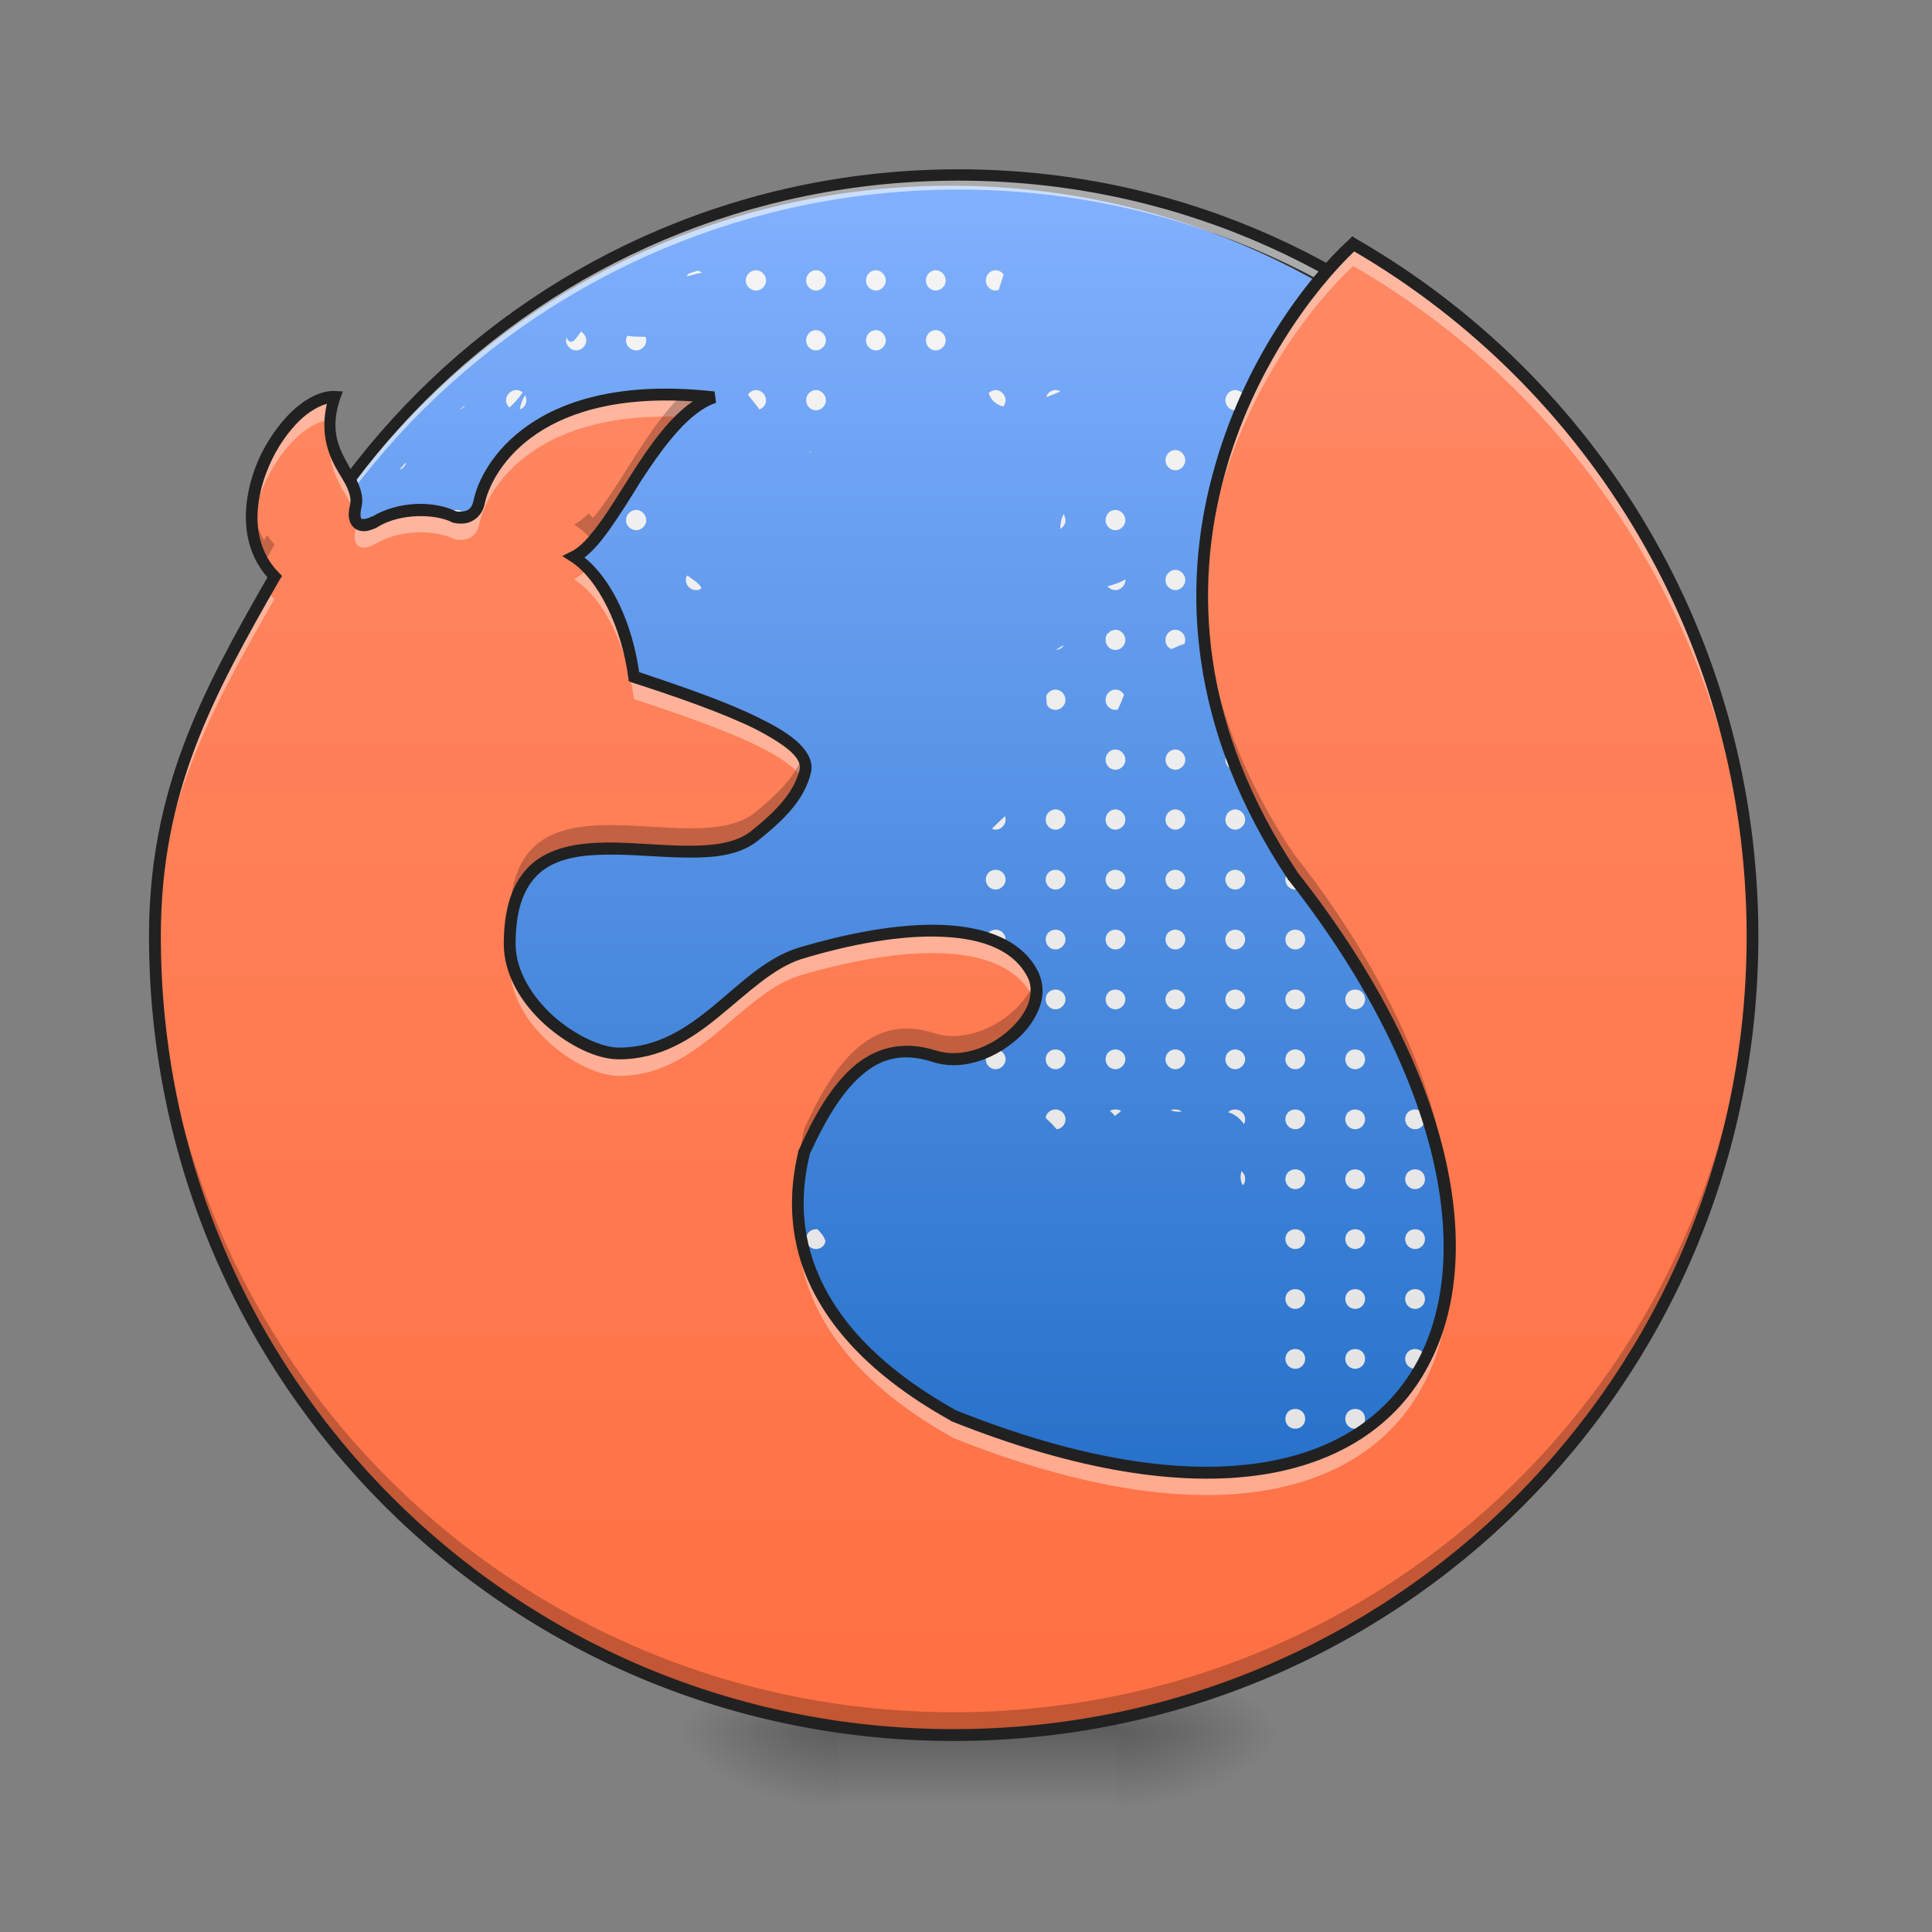 <?xml version="1.0" encoding="UTF-8"?>
<svg xmlns="http://www.w3.org/2000/svg" xmlns:xlink="http://www.w3.org/1999/xlink" width="16pt" height="16pt" viewBox="0 0 16 16" version="1.1">
<rect x="0" y="0" width="16" height="16" fill="#808080" stroke="none"/>
<defs>
<radialGradient id="radial0" gradientUnits="userSpaceOnUse" cx="450.909" cy="189.579" fx="450.909" fy="189.579" r="21.167" gradientTransform="matrix(0,-0.039,-0.07,-0,22.427,32.128)">
<stop offset="0" style="stop-color:rgb(0%,0%,0%);stop-opacity:0.314;"/>
<stop offset="0.222" style="stop-color:rgb(0%,0%,0%);stop-opacity:0.275;"/>
<stop offset="1" style="stop-color:rgb(0%,0%,0%);stop-opacity:0;"/>
</radialGradient>
<radialGradient id="radial1" gradientUnits="userSpaceOnUse" cx="450.909" cy="189.579" fx="450.909" fy="189.579" r="21.167" gradientTransform="matrix(-0,0.039,0.07,0,-6.22,-3.433)">
<stop offset="0" style="stop-color:rgb(0%,0%,0%);stop-opacity:0.314;"/>
<stop offset="0.222" style="stop-color:rgb(0%,0%,0%);stop-opacity:0.275;"/>
<stop offset="1" style="stop-color:rgb(0%,0%,0%);stop-opacity:0;"/>
</radialGradient>
<radialGradient id="radial2" gradientUnits="userSpaceOnUse" cx="450.909" cy="189.579" fx="450.909" fy="189.579" r="21.167" gradientTransform="matrix(-0,-0.039,0.07,-0,-6.22,32.128)">
<stop offset="0" style="stop-color:rgb(0%,0%,0%);stop-opacity:0.314;"/>
<stop offset="0.222" style="stop-color:rgb(0%,0%,0%);stop-opacity:0.275;"/>
<stop offset="1" style="stop-color:rgb(0%,0%,0%);stop-opacity:0;"/>
</radialGradient>
<radialGradient id="radial3" gradientUnits="userSpaceOnUse" cx="450.909" cy="189.579" fx="450.909" fy="189.579" r="21.167" gradientTransform="matrix(0,0.039,-0.07,0,22.427,-3.433)">
<stop offset="0" style="stop-color:rgb(0%,0%,0%);stop-opacity:0.314;"/>
<stop offset="0.222" style="stop-color:rgb(0%,0%,0%);stop-opacity:0.275;"/>
<stop offset="1" style="stop-color:rgb(0%,0%,0%);stop-opacity:0;"/>
</radialGradient>
<linearGradient id="linear0" gradientUnits="userSpaceOnUse" x1="255.323" y1="233.5" x2="255.323" y2="254.667" gradientTransform="matrix(0.007,0,0,0.031,6.398,7.05)">
<stop offset="0" style="stop-color:rgb(0%,0%,0%);stop-opacity:0.275;"/>
<stop offset="1" style="stop-color:rgb(0%,0%,0%);stop-opacity:0;"/>
</linearGradient>
<linearGradient id="linear1" gradientUnits="userSpaceOnUse" x1="254" y1="-168.667" x2="254" y2="244.083" >
<stop offset="0" style="stop-color:rgb(50.98%,69.412%,100%);stop-opacity:1;"/>
<stop offset="1" style="stop-color:rgb(8.235%,39.608%,75.294%);stop-opacity:1;"/>
</linearGradient>
<linearGradient id="linear2" gradientUnits="userSpaceOnUse" x1="982.906" y1="1719.373" x2="982.906" y2="159.373" gradientTransform="matrix(0.008,0,0,0.008,-0.189,0.13)">
<stop offset="0" style="stop-color:rgb(87.843%,87.843%,87.843%);stop-opacity:1;"/>
<stop offset="1" style="stop-color:rgb(96.078%,96.078%,96.078%);stop-opacity:1;"/>
</linearGradient>
<linearGradient id="linear3" gradientUnits="userSpaceOnUse" x1="254" y1="244.083" x2="254" y2="-168.667" gradientTransform="matrix(0.031,0,0,0.031,0,6.719)">
<stop offset="0" style="stop-color:rgb(100%,43.922%,26.275%);stop-opacity:1;"/>
<stop offset="1" style="stop-color:rgb(100%,54.118%,39.608%);stop-opacity:1;"/>
</linearGradient>
</defs>
<g id="surface1">
<path style=" stroke:none;fill-rule:nonzero;fill:url(#radial0);" d="M 9.262 14.348 L 10.586 14.348 L 10.586 13.688 L 9.262 13.688 Z M 9.262 14.348 "/>
<path style=" stroke:none;fill-rule:nonzero;fill:url(#radial1);" d="M 6.945 14.348 L 5.621 14.348 L 5.621 15.008 L 6.945 15.008 Z M 6.945 14.348 "/>
<path style=" stroke:none;fill-rule:nonzero;fill:url(#radial2);" d="M 6.945 14.348 L 5.621 14.348 L 5.621 13.688 L 6.945 13.688 Z M 6.945 14.348 "/>
<path style=" stroke:none;fill-rule:nonzero;fill:url(#radial3);" d="M 9.262 14.348 L 10.586 14.348 L 10.586 15.008 L 9.262 15.008 Z M 9.262 14.348 "/>
<path style=" stroke:none;fill-rule:nonzero;fill:url(#linear0);" d="M 6.945 14.184 L 9.262 14.184 L 9.262 15.008 L 6.945 15.008 Z M 6.945 14.184 "/>
<path style="fill-rule:nonzero;fill:url(#linear1);stroke-width:3;stroke-linecap:round;stroke-linejoin:miter;stroke:rgb(20%,20%,20%);stroke-opacity:1;stroke-miterlimit:4;" d="M 253.976 -168.629 C 365.09 -168.629 455.082 -78.638 455.082 32.476 C 455.082 143.466 365.09 233.457 253.976 233.457 C 142.986 233.457 52.87 143.466 52.87 32.476 C 52.87 -78.638 142.986 -168.629 253.976 -168.629 Z M 253.976 -168.629 " transform="matrix(0.031,0,0,0.031,0,6.719)"/>
<path style=" stroke:none;fill-rule:nonzero;fill:rgb(100%,100%,100%);fill-opacity:0.588;" d="M 7.938 1.449 C 4.457 1.449 1.652 4.25 1.652 7.734 C 1.652 7.754 1.652 7.773 1.652 7.793 C 1.688 4.34 4.477 1.57 7.938 1.57 C 11.398 1.57 14.191 4.34 14.223 7.793 C 14.223 7.773 14.223 7.754 14.223 7.734 C 14.223 4.25 11.418 1.449 7.938 1.449 Z M 7.938 1.449 "/>
<path style=" stroke:none;fill-rule:nonzero;fill:rgb(12.941%,12.941%,12.941%);fill-opacity:1;" d="M 7.938 1.402 C 4.43 1.402 1.605 4.227 1.605 7.734 C 1.605 11.238 4.43 14.062 7.938 14.062 C 11.445 14.062 14.27 11.238 14.27 7.734 C 14.27 4.227 11.445 1.402 7.938 1.402 Z M 7.938 1.496 C 11.395 1.496 14.176 4.277 14.176 7.734 C 14.176 11.188 11.395 13.969 7.938 13.969 C 4.48 13.969 1.699 11.188 1.699 7.734 C 1.699 4.277 4.48 1.496 7.938 1.496 Z M 7.938 1.496 "/>
<path style=" stroke:none;fill-rule:nonzero;fill:url(#linear2);" d="M 6.262 2.238 C 6.215 2.238 6.176 2.277 6.176 2.324 C 6.176 2.367 6.215 2.406 6.262 2.406 C 6.305 2.406 6.344 2.367 6.344 2.324 C 6.344 2.277 6.305 2.238 6.262 2.238 Z M 6.758 2.238 C 6.711 2.238 6.676 2.277 6.676 2.324 C 6.676 2.367 6.711 2.406 6.758 2.406 C 6.801 2.406 6.84 2.367 6.84 2.324 C 6.84 2.277 6.801 2.238 6.758 2.238 Z M 7.254 2.238 C 7.207 2.238 7.172 2.277 7.172 2.324 C 7.172 2.367 7.207 2.406 7.254 2.406 C 7.297 2.406 7.336 2.367 7.336 2.324 C 7.336 2.277 7.297 2.238 7.254 2.238 Z M 7.75 2.238 C 7.703 2.238 7.668 2.277 7.668 2.324 C 7.668 2.367 7.703 2.406 7.75 2.406 C 7.793 2.406 7.832 2.367 7.832 2.324 C 7.832 2.277 7.793 2.238 7.75 2.238 Z M 8.246 2.238 C 8.199 2.238 8.164 2.277 8.164 2.324 C 8.164 2.367 8.199 2.406 8.246 2.406 C 8.254 2.406 8.262 2.402 8.27 2.402 C 8.285 2.359 8.297 2.316 8.312 2.273 C 8.297 2.254 8.273 2.238 8.246 2.238 Z M 5.777 2.242 C 5.754 2.25 5.727 2.258 5.703 2.266 C 5.695 2.273 5.691 2.281 5.688 2.289 C 5.73 2.277 5.77 2.266 5.812 2.258 C 5.805 2.25 5.789 2.242 5.777 2.242 Z M 6.758 2.734 C 6.711 2.734 6.676 2.773 6.676 2.82 C 6.676 2.863 6.711 2.902 6.758 2.902 C 6.801 2.902 6.84 2.863 6.84 2.82 C 6.84 2.773 6.801 2.734 6.758 2.734 Z M 7.254 2.734 C 7.207 2.734 7.172 2.773 7.172 2.82 C 7.172 2.863 7.207 2.902 7.254 2.902 C 7.297 2.902 7.336 2.863 7.336 2.82 C 7.336 2.773 7.297 2.734 7.254 2.734 Z M 7.75 2.734 C 7.703 2.734 7.668 2.773 7.668 2.82 C 7.668 2.863 7.703 2.902 7.75 2.902 C 7.793 2.902 7.832 2.863 7.832 2.82 C 7.832 2.773 7.793 2.734 7.75 2.734 Z M 4.812 2.746 C 4.762 2.816 4.727 2.871 4.691 2.793 C 4.691 2.801 4.688 2.809 4.688 2.82 C 4.688 2.863 4.727 2.902 4.773 2.902 C 4.816 2.902 4.855 2.863 4.855 2.82 C 4.855 2.789 4.836 2.762 4.812 2.746 Z M 5.195 2.781 C 5.188 2.793 5.184 2.805 5.184 2.82 C 5.184 2.863 5.223 2.902 5.27 2.902 C 5.312 2.902 5.352 2.863 5.352 2.82 C 5.352 2.809 5.348 2.797 5.344 2.789 C 5.293 2.789 5.242 2.789 5.195 2.781 Z M 10.805 2.84 C 10.758 2.852 10.711 2.859 10.664 2.871 C 10.676 2.891 10.699 2.902 10.727 2.902 C 10.762 2.902 10.797 2.875 10.805 2.84 Z M 4.277 3.23 C 4.23 3.23 4.191 3.27 4.191 3.316 C 4.191 3.34 4.203 3.359 4.219 3.375 C 4.262 3.336 4.297 3.297 4.328 3.25 C 4.312 3.238 4.297 3.23 4.277 3.23 Z M 5.766 3.23 C 5.719 3.23 5.68 3.27 5.68 3.316 C 5.68 3.324 5.684 3.336 5.688 3.348 C 5.738 3.344 5.785 3.324 5.832 3.27 C 5.82 3.246 5.793 3.23 5.766 3.23 Z M 6.262 3.23 C 6.234 3.23 6.211 3.246 6.195 3.266 C 6.199 3.277 6.211 3.289 6.223 3.305 C 6.246 3.332 6.27 3.363 6.289 3.391 C 6.32 3.379 6.344 3.352 6.344 3.316 C 6.344 3.27 6.305 3.23 6.262 3.23 Z M 6.758 3.23 C 6.711 3.23 6.676 3.27 6.676 3.316 C 6.676 3.359 6.711 3.398 6.758 3.398 C 6.801 3.398 6.84 3.359 6.84 3.316 C 6.84 3.27 6.801 3.23 6.758 3.23 Z M 8.246 3.23 C 8.223 3.23 8.203 3.242 8.188 3.254 C 8.203 3.312 8.25 3.352 8.309 3.367 C 8.32 3.352 8.328 3.336 8.328 3.316 C 8.328 3.27 8.289 3.23 8.246 3.23 Z M 8.742 3.23 C 8.703 3.23 8.672 3.258 8.664 3.289 C 8.715 3.27 8.754 3.254 8.781 3.242 C 8.77 3.234 8.758 3.23 8.742 3.23 Z M 10.23 3.23 C 10.184 3.23 10.148 3.27 10.148 3.316 C 10.148 3.359 10.184 3.398 10.23 3.398 C 10.273 3.398 10.312 3.359 10.312 3.316 C 10.312 3.27 10.273 3.23 10.23 3.23 Z M 11.223 3.23 C 11.176 3.23 11.141 3.27 11.141 3.316 C 11.141 3.359 11.176 3.398 11.223 3.398 C 11.27 3.398 11.305 3.359 11.305 3.316 C 11.305 3.27 11.27 3.23 11.223 3.23 Z M 5.219 3.25 C 5.219 3.25 5.215 3.254 5.215 3.254 C 5.195 3.27 5.184 3.289 5.184 3.316 C 5.184 3.359 5.223 3.398 5.27 3.398 C 5.312 3.398 5.352 3.359 5.352 3.316 C 5.352 3.309 5.352 3.301 5.348 3.297 C 5.309 3.27 5.262 3.25 5.219 3.25 Z M 4.348 3.273 C 4.324 3.316 4.309 3.355 4.305 3.391 C 4.336 3.379 4.359 3.352 4.359 3.316 C 4.359 3.301 4.355 3.285 4.348 3.273 Z M 10.801 3.277 C 10.789 3.312 10.777 3.352 10.766 3.387 C 10.789 3.375 10.809 3.348 10.809 3.316 C 10.809 3.301 10.805 3.289 10.801 3.277 Z M 3.852 3.355 C 3.84 3.367 3.824 3.379 3.809 3.391 C 3.828 3.387 3.844 3.371 3.852 3.355 Z M 4.773 3.727 C 4.727 3.727 4.688 3.766 4.688 3.812 C 4.688 3.855 4.727 3.895 4.773 3.895 C 4.816 3.895 4.855 3.855 4.855 3.812 C 4.855 3.766 4.816 3.727 4.773 3.727 Z M 9.734 3.727 C 9.688 3.727 9.652 3.766 9.652 3.812 C 9.652 3.855 9.688 3.895 9.734 3.895 C 9.777 3.895 9.816 3.855 9.816 3.812 C 9.816 3.766 9.777 3.727 9.734 3.727 Z M 10.23 3.727 C 10.184 3.727 10.148 3.766 10.148 3.812 C 10.148 3.855 10.184 3.895 10.23 3.895 C 10.273 3.895 10.312 3.855 10.312 3.812 C 10.312 3.766 10.273 3.727 10.23 3.727 Z M 11.223 3.727 C 11.176 3.727 11.141 3.766 11.141 3.812 C 11.141 3.855 11.176 3.895 11.223 3.895 C 11.27 3.895 11.305 3.855 11.305 3.812 C 11.305 3.766 11.27 3.727 11.223 3.727 Z M 11.719 3.727 C 11.672 3.727 11.637 3.766 11.637 3.812 C 11.637 3.855 11.672 3.895 11.719 3.895 C 11.766 3.895 11.801 3.855 11.801 3.812 C 11.801 3.766 11.766 3.727 11.719 3.727 Z M 10.734 3.73 C 10.746 3.738 10.766 3.746 10.781 3.75 C 10.77 3.738 10.754 3.73 10.734 3.73 Z M 6.723 3.734 C 6.711 3.738 6.703 3.746 6.699 3.754 C 6.707 3.746 6.715 3.742 6.723 3.734 Z M 12.133 3.828 C 12.141 3.855 12.16 3.883 12.191 3.891 C 12.172 3.867 12.152 3.848 12.133 3.828 Z M 3.363 3.828 C 3.344 3.848 3.328 3.867 3.309 3.891 C 3.336 3.883 3.359 3.855 3.363 3.828 Z M 5.336 3.852 C 5.301 3.852 5.258 3.863 5.219 3.875 C 5.23 3.887 5.25 3.895 5.27 3.895 C 5.301 3.895 5.324 3.875 5.34 3.852 C 5.34 3.852 5.336 3.852 5.336 3.852 Z M 3.285 4.223 C 3.238 4.223 3.199 4.262 3.199 4.309 C 3.199 4.352 3.238 4.391 3.285 4.391 C 3.328 4.391 3.367 4.352 3.367 4.309 C 3.367 4.262 3.328 4.223 3.285 4.223 Z M 3.781 4.223 C 3.734 4.223 3.695 4.262 3.695 4.309 C 3.695 4.352 3.734 4.391 3.781 4.391 C 3.824 4.391 3.863 4.352 3.863 4.309 C 3.863 4.262 3.824 4.223 3.781 4.223 Z M 4.773 4.223 C 4.727 4.223 4.688 4.262 4.688 4.309 C 4.688 4.352 4.727 4.391 4.773 4.391 C 4.816 4.391 4.855 4.352 4.855 4.309 C 4.855 4.262 4.816 4.223 4.773 4.223 Z M 5.27 4.223 C 5.223 4.223 5.184 4.262 5.184 4.309 C 5.184 4.352 5.223 4.391 5.27 4.391 C 5.312 4.391 5.352 4.352 5.352 4.309 C 5.352 4.262 5.312 4.223 5.27 4.223 Z M 9.238 4.223 C 9.191 4.223 9.156 4.262 9.156 4.309 C 9.156 4.352 9.191 4.391 9.238 4.391 C 9.281 4.391 9.32 4.352 9.32 4.309 C 9.32 4.262 9.281 4.223 9.238 4.223 Z M 10.727 4.223 C 10.68 4.223 10.645 4.262 10.645 4.309 C 10.645 4.352 10.68 4.391 10.727 4.391 C 10.773 4.391 10.809 4.352 10.809 4.309 C 10.809 4.262 10.773 4.223 10.727 4.223 Z M 11.223 4.223 C 11.176 4.223 11.141 4.262 11.141 4.309 C 11.141 4.352 11.176 4.391 11.223 4.391 C 11.27 4.391 11.305 4.352 11.305 4.309 C 11.305 4.262 11.27 4.223 11.223 4.223 Z M 11.719 4.223 C 11.672 4.223 11.637 4.262 11.637 4.309 C 11.637 4.352 11.672 4.391 11.719 4.391 C 11.766 4.391 11.801 4.352 11.801 4.309 C 11.801 4.262 11.766 4.223 11.719 4.223 Z M 12.215 4.223 C 12.168 4.223 12.133 4.262 12.133 4.309 C 12.133 4.352 12.168 4.391 12.215 4.391 C 12.262 4.391 12.297 4.352 12.297 4.309 C 12.297 4.262 12.262 4.223 12.215 4.223 Z M 4.316 4.234 C 4.273 4.27 4.238 4.309 4.207 4.352 C 4.223 4.375 4.246 4.391 4.277 4.391 C 4.32 4.391 4.359 4.352 4.359 4.309 C 4.359 4.277 4.344 4.25 4.316 4.234 Z M 8.809 4.258 C 8.789 4.293 8.781 4.336 8.781 4.379 C 8.805 4.367 8.824 4.34 8.824 4.309 C 8.824 4.289 8.816 4.273 8.809 4.258 Z M 10.16 4.348 C 10.172 4.375 10.199 4.391 10.23 4.391 C 10.258 4.391 10.277 4.379 10.293 4.359 C 10.25 4.363 10.203 4.359 10.16 4.348 Z M 2.789 4.719 C 2.742 4.719 2.703 4.758 2.703 4.805 C 2.703 4.848 2.742 4.887 2.789 4.887 C 2.832 4.887 2.871 4.848 2.871 4.805 C 2.871 4.758 2.832 4.719 2.789 4.719 Z M 3.285 4.719 C 3.238 4.719 3.199 4.758 3.199 4.805 C 3.199 4.848 3.238 4.887 3.285 4.887 C 3.328 4.887 3.367 4.848 3.367 4.805 C 3.367 4.758 3.328 4.719 3.285 4.719 Z M 3.781 4.719 C 3.734 4.719 3.695 4.758 3.695 4.805 C 3.695 4.848 3.734 4.887 3.781 4.887 C 3.824 4.887 3.863 4.848 3.863 4.805 C 3.863 4.758 3.824 4.719 3.781 4.719 Z M 4.277 4.719 C 4.23 4.719 4.191 4.758 4.191 4.805 C 4.191 4.848 4.23 4.887 4.277 4.887 C 4.32 4.887 4.359 4.848 4.359 4.805 C 4.359 4.758 4.32 4.719 4.277 4.719 Z M 4.773 4.719 C 4.727 4.719 4.688 4.758 4.688 4.805 C 4.688 4.848 4.723 4.883 4.766 4.887 C 4.793 4.855 4.824 4.828 4.855 4.809 C 4.855 4.805 4.855 4.805 4.855 4.805 C 4.855 4.758 4.816 4.719 4.773 4.719 Z M 9.734 4.719 C 9.688 4.719 9.652 4.758 9.652 4.805 C 9.652 4.848 9.688 4.887 9.734 4.887 C 9.777 4.887 9.816 4.848 9.816 4.805 C 9.816 4.758 9.777 4.719 9.734 4.719 Z M 10.23 4.719 C 10.184 4.719 10.148 4.758 10.148 4.805 C 10.148 4.848 10.184 4.887 10.23 4.887 C 10.273 4.887 10.312 4.848 10.312 4.805 C 10.312 4.758 10.273 4.719 10.23 4.719 Z M 10.727 4.719 C 10.68 4.719 10.645 4.758 10.645 4.805 C 10.645 4.848 10.68 4.887 10.727 4.887 C 10.773 4.887 10.809 4.848 10.809 4.805 C 10.809 4.758 10.773 4.719 10.727 4.719 Z M 11.223 4.719 C 11.176 4.719 11.141 4.758 11.141 4.805 C 11.141 4.848 11.176 4.887 11.223 4.887 C 11.27 4.887 11.305 4.848 11.305 4.805 C 11.305 4.758 11.27 4.719 11.223 4.719 Z M 11.719 4.719 C 11.672 4.719 11.637 4.758 11.637 4.805 C 11.637 4.848 11.672 4.887 11.719 4.887 C 11.766 4.887 11.801 4.848 11.801 4.805 C 11.801 4.758 11.766 4.719 11.719 4.719 Z M 12.215 4.719 C 12.168 4.719 12.133 4.758 12.133 4.805 C 12.133 4.848 12.168 4.887 12.215 4.887 C 12.262 4.887 12.297 4.848 12.297 4.805 C 12.297 4.758 12.262 4.719 12.215 4.719 Z M 12.711 4.719 C 12.664 4.719 12.629 4.758 12.629 4.805 C 12.629 4.848 12.664 4.887 12.711 4.887 C 12.758 4.887 12.793 4.848 12.793 4.805 C 12.793 4.758 12.758 4.719 12.711 4.719 Z M 5.691 4.766 C 5.684 4.777 5.68 4.789 5.68 4.805 C 5.68 4.848 5.719 4.887 5.766 4.887 C 5.781 4.887 5.797 4.883 5.809 4.871 C 5.797 4.836 5.742 4.801 5.691 4.766 Z M 9.32 4.797 C 9.281 4.824 9.227 4.84 9.172 4.855 C 9.188 4.875 9.211 4.887 9.238 4.887 C 9.281 4.887 9.32 4.848 9.32 4.805 C 9.32 4.801 9.32 4.801 9.32 4.797 Z M 2.789 5.215 C 2.742 5.215 2.703 5.254 2.703 5.301 C 2.703 5.344 2.742 5.383 2.789 5.383 C 2.832 5.383 2.871 5.344 2.871 5.301 C 2.871 5.254 2.832 5.215 2.789 5.215 Z M 3.285 5.215 C 3.238 5.215 3.199 5.254 3.199 5.301 C 3.199 5.344 3.238 5.383 3.285 5.383 C 3.328 5.383 3.367 5.344 3.367 5.301 C 3.367 5.254 3.328 5.215 3.285 5.215 Z M 3.781 5.215 C 3.734 5.215 3.695 5.254 3.695 5.301 C 3.695 5.344 3.734 5.383 3.781 5.383 C 3.824 5.383 3.863 5.344 3.863 5.301 C 3.863 5.254 3.824 5.215 3.781 5.215 Z M 4.277 5.215 C 4.23 5.215 4.191 5.254 4.191 5.301 C 4.191 5.344 4.23 5.383 4.277 5.383 C 4.32 5.383 4.359 5.344 4.359 5.301 C 4.359 5.254 4.32 5.215 4.277 5.215 Z M 4.773 5.215 C 4.727 5.215 4.688 5.254 4.688 5.301 C 4.688 5.344 4.727 5.383 4.773 5.383 C 4.816 5.383 4.855 5.344 4.855 5.301 C 4.855 5.254 4.816 5.215 4.773 5.215 Z M 9.238 5.215 C 9.223 5.215 9.207 5.223 9.195 5.227 C 9.191 5.234 9.184 5.242 9.172 5.246 C 9.16 5.262 9.156 5.281 9.156 5.301 C 9.156 5.344 9.191 5.383 9.238 5.383 C 9.281 5.383 9.32 5.344 9.32 5.301 C 9.32 5.254 9.281 5.215 9.238 5.215 Z M 9.734 5.215 C 9.688 5.215 9.652 5.254 9.652 5.301 C 9.652 5.336 9.672 5.367 9.703 5.375 C 9.738 5.359 9.77 5.344 9.809 5.332 C 9.812 5.324 9.816 5.312 9.816 5.301 C 9.816 5.254 9.777 5.215 9.734 5.215 Z M 10.23 5.215 C 10.184 5.215 10.148 5.254 10.148 5.301 C 10.148 5.344 10.184 5.383 10.23 5.383 C 10.273 5.383 10.312 5.344 10.312 5.301 C 10.312 5.254 10.273 5.215 10.23 5.215 Z M 10.727 5.215 C 10.68 5.215 10.645 5.254 10.645 5.301 C 10.645 5.344 10.68 5.383 10.727 5.383 C 10.773 5.383 10.809 5.344 10.809 5.301 C 10.809 5.254 10.773 5.215 10.727 5.215 Z M 11.223 5.215 C 11.176 5.215 11.141 5.254 11.141 5.301 C 11.141 5.344 11.176 5.383 11.223 5.383 C 11.27 5.383 11.305 5.344 11.305 5.301 C 11.305 5.254 11.27 5.215 11.223 5.215 Z M 11.719 5.215 C 11.672 5.215 11.637 5.254 11.637 5.301 C 11.637 5.344 11.672 5.383 11.719 5.383 C 11.766 5.383 11.801 5.344 11.801 5.301 C 11.801 5.254 11.766 5.215 11.719 5.215 Z M 12.215 5.215 C 12.168 5.215 12.133 5.254 12.133 5.301 C 12.133 5.344 12.168 5.383 12.215 5.383 C 12.262 5.383 12.297 5.344 12.297 5.301 C 12.297 5.254 12.262 5.215 12.215 5.215 Z M 12.711 5.215 C 12.664 5.215 12.629 5.254 12.629 5.301 C 12.629 5.344 12.664 5.383 12.711 5.383 C 12.758 5.383 12.793 5.344 12.793 5.301 C 12.793 5.254 12.758 5.215 12.711 5.215 Z M 2.375 5.293 C 2.363 5.316 2.352 5.344 2.34 5.367 C 2.359 5.352 2.375 5.328 2.375 5.301 C 2.375 5.297 2.375 5.293 2.375 5.293 Z M 13.125 5.293 C 13.125 5.293 13.125 5.297 13.125 5.301 C 13.125 5.328 13.137 5.352 13.16 5.367 C 13.148 5.344 13.137 5.316 13.125 5.293 Z M 8.809 5.344 C 8.785 5.355 8.766 5.367 8.746 5.383 C 8.773 5.379 8.797 5.367 8.809 5.344 Z M 2.293 5.711 C 2.246 5.711 2.207 5.75 2.207 5.797 C 2.207 5.84 2.246 5.879 2.293 5.879 C 2.336 5.879 2.375 5.84 2.375 5.797 C 2.375 5.75 2.336 5.711 2.293 5.711 Z M 2.789 5.711 C 2.742 5.711 2.703 5.75 2.703 5.797 C 2.703 5.84 2.742 5.879 2.789 5.879 C 2.832 5.879 2.871 5.84 2.871 5.797 C 2.871 5.75 2.832 5.711 2.789 5.711 Z M 3.285 5.711 C 3.238 5.711 3.199 5.75 3.199 5.797 C 3.199 5.84 3.238 5.879 3.285 5.879 C 3.328 5.879 3.367 5.84 3.367 5.797 C 3.367 5.75 3.328 5.711 3.285 5.711 Z M 3.781 5.711 C 3.734 5.711 3.695 5.75 3.695 5.797 C 3.695 5.84 3.734 5.879 3.781 5.879 C 3.824 5.879 3.863 5.84 3.863 5.797 C 3.863 5.75 3.824 5.711 3.781 5.711 Z M 8.742 5.711 C 8.707 5.711 8.676 5.734 8.664 5.766 C 8.664 5.781 8.668 5.801 8.668 5.816 C 8.668 5.824 8.668 5.832 8.672 5.84 C 8.684 5.863 8.711 5.879 8.742 5.879 C 8.785 5.879 8.824 5.84 8.824 5.797 C 8.824 5.75 8.785 5.711 8.742 5.711 Z M 9.238 5.711 C 9.191 5.711 9.156 5.75 9.156 5.797 C 9.156 5.84 9.191 5.879 9.238 5.879 C 9.246 5.879 9.25 5.879 9.258 5.875 C 9.277 5.836 9.293 5.797 9.309 5.754 C 9.297 5.73 9.27 5.711 9.238 5.711 Z M 10.727 5.711 C 10.723 5.711 10.719 5.715 10.715 5.715 C 10.727 5.75 10.742 5.789 10.762 5.82 C 10.77 5.832 10.777 5.844 10.781 5.855 C 10.797 5.84 10.809 5.82 10.809 5.797 C 10.809 5.75 10.773 5.711 10.727 5.711 Z M 11.223 5.711 C 11.211 5.711 11.203 5.715 11.195 5.719 C 11.227 5.754 11.258 5.797 11.289 5.84 C 11.301 5.828 11.305 5.812 11.305 5.797 C 11.305 5.75 11.27 5.711 11.223 5.711 Z M 11.719 5.711 C 11.672 5.711 11.637 5.75 11.637 5.797 C 11.637 5.84 11.672 5.879 11.719 5.879 C 11.766 5.879 11.801 5.84 11.801 5.797 C 11.801 5.75 11.766 5.711 11.719 5.711 Z M 12.215 5.711 C 12.168 5.711 12.133 5.75 12.133 5.797 C 12.133 5.84 12.168 5.879 12.215 5.879 C 12.262 5.879 12.297 5.84 12.297 5.797 C 12.297 5.75 12.262 5.711 12.215 5.711 Z M 12.711 5.711 C 12.664 5.711 12.629 5.75 12.629 5.797 C 12.629 5.84 12.664 5.879 12.711 5.879 C 12.758 5.879 12.793 5.84 12.793 5.797 C 12.793 5.75 12.758 5.711 12.711 5.711 Z M 13.207 5.711 C 13.16 5.711 13.125 5.75 13.125 5.797 C 13.125 5.84 13.16 5.879 13.207 5.879 C 13.254 5.879 13.289 5.84 13.289 5.797 C 13.289 5.75 13.254 5.711 13.207 5.711 Z M 10.309 5.773 C 10.297 5.801 10.297 5.82 10.301 5.836 C 10.309 5.824 10.312 5.809 10.312 5.797 C 10.312 5.789 10.312 5.781 10.309 5.773 Z M 2.293 6.207 C 2.246 6.207 2.207 6.246 2.207 6.293 C 2.207 6.336 2.246 6.375 2.293 6.375 C 2.336 6.375 2.375 6.336 2.375 6.293 C 2.375 6.246 2.336 6.207 2.293 6.207 Z M 2.789 6.207 C 2.742 6.207 2.703 6.246 2.703 6.293 C 2.703 6.336 2.742 6.375 2.789 6.375 C 2.832 6.375 2.871 6.336 2.871 6.293 C 2.871 6.246 2.832 6.207 2.789 6.207 Z M 3.285 6.207 C 3.238 6.207 3.199 6.246 3.199 6.293 C 3.199 6.336 3.238 6.375 3.285 6.375 C 3.328 6.375 3.367 6.336 3.367 6.293 C 3.367 6.246 3.328 6.207 3.285 6.207 Z M 3.781 6.207 C 3.734 6.207 3.695 6.246 3.695 6.293 C 3.695 6.293 3.695 6.293 3.695 6.297 C 3.734 6.27 3.766 6.242 3.793 6.211 C 3.789 6.211 3.785 6.207 3.781 6.207 Z M 9.238 6.207 C 9.191 6.207 9.156 6.246 9.156 6.293 C 9.156 6.336 9.191 6.375 9.238 6.375 C 9.281 6.375 9.32 6.336 9.32 6.293 C 9.32 6.246 9.281 6.207 9.238 6.207 Z M 9.734 6.207 C 9.688 6.207 9.652 6.246 9.652 6.293 C 9.652 6.336 9.688 6.375 9.734 6.375 C 9.777 6.375 9.816 6.336 9.816 6.293 C 9.816 6.246 9.777 6.207 9.734 6.207 Z M 12.215 6.207 C 12.168 6.207 12.133 6.246 12.133 6.293 C 12.133 6.336 12.168 6.375 12.215 6.375 C 12.262 6.375 12.297 6.336 12.297 6.293 C 12.297 6.246 12.262 6.207 12.215 6.207 Z M 12.711 6.207 C 12.664 6.207 12.629 6.246 12.629 6.293 C 12.629 6.336 12.664 6.375 12.711 6.375 C 12.758 6.375 12.793 6.336 12.793 6.293 C 12.793 6.246 12.758 6.207 12.711 6.207 Z M 13.207 6.207 C 13.16 6.207 13.125 6.246 13.125 6.293 C 13.125 6.336 13.16 6.375 13.207 6.375 C 13.254 6.375 13.289 6.336 13.289 6.293 C 13.289 6.246 13.254 6.207 13.207 6.207 Z M 10.219 6.211 C 10.18 6.215 10.148 6.25 10.148 6.293 C 10.148 6.336 10.184 6.375 10.23 6.375 C 10.273 6.375 10.309 6.34 10.312 6.297 C 10.281 6.266 10.25 6.238 10.219 6.211 Z M 2.293 6.703 C 2.246 6.703 2.207 6.742 2.207 6.789 C 2.207 6.832 2.246 6.871 2.293 6.871 C 2.336 6.871 2.375 6.832 2.375 6.789 C 2.375 6.742 2.336 6.703 2.293 6.703 Z M 3.285 6.703 C 3.238 6.703 3.199 6.742 3.199 6.789 C 3.199 6.832 3.238 6.871 3.285 6.871 C 3.309 6.871 3.328 6.859 3.344 6.844 C 3.34 6.805 3.34 6.766 3.344 6.73 C 3.328 6.715 3.309 6.703 3.285 6.703 Z M 8.742 6.703 C 8.695 6.703 8.66 6.742 8.66 6.789 C 8.66 6.832 8.695 6.871 8.742 6.871 C 8.785 6.871 8.824 6.832 8.824 6.789 C 8.824 6.742 8.785 6.703 8.742 6.703 Z M 9.238 6.703 C 9.191 6.703 9.156 6.742 9.156 6.789 C 9.156 6.832 9.191 6.871 9.238 6.871 C 9.281 6.871 9.32 6.832 9.32 6.789 C 9.32 6.742 9.281 6.703 9.238 6.703 Z M 9.734 6.703 C 9.688 6.703 9.652 6.742 9.652 6.789 C 9.652 6.832 9.688 6.871 9.734 6.871 C 9.777 6.871 9.816 6.832 9.816 6.789 C 9.816 6.742 9.777 6.703 9.734 6.703 Z M 10.23 6.703 C 10.184 6.703 10.148 6.742 10.148 6.789 C 10.148 6.832 10.184 6.871 10.23 6.871 C 10.273 6.871 10.312 6.832 10.312 6.789 C 10.312 6.742 10.273 6.703 10.23 6.703 Z M 10.727 6.703 C 10.68 6.703 10.645 6.742 10.645 6.789 C 10.645 6.832 10.68 6.871 10.727 6.871 C 10.773 6.871 10.809 6.832 10.809 6.789 C 10.809 6.742 10.773 6.703 10.727 6.703 Z M 11.223 6.703 C 11.176 6.703 11.141 6.742 11.141 6.789 C 11.141 6.832 11.176 6.871 11.223 6.871 C 11.27 6.871 11.305 6.832 11.305 6.789 C 11.305 6.742 11.27 6.703 11.223 6.703 Z M 11.719 6.703 C 11.672 6.703 11.637 6.742 11.637 6.789 C 11.637 6.832 11.672 6.871 11.719 6.871 C 11.766 6.871 11.801 6.832 11.801 6.789 C 11.801 6.742 11.766 6.703 11.719 6.703 Z M 12.215 6.703 C 12.168 6.703 12.133 6.742 12.133 6.789 C 12.133 6.832 12.168 6.871 12.215 6.871 C 12.262 6.871 12.297 6.832 12.297 6.789 C 12.297 6.742 12.262 6.703 12.215 6.703 Z M 12.711 6.703 C 12.664 6.703 12.629 6.742 12.629 6.789 C 12.629 6.832 12.664 6.871 12.711 6.871 C 12.758 6.871 12.793 6.832 12.793 6.789 C 12.793 6.742 12.758 6.703 12.711 6.703 Z M 13.207 6.703 C 13.16 6.703 13.125 6.742 13.125 6.789 C 13.125 6.789 13.125 6.789 13.125 6.793 C 13.145 6.812 13.172 6.84 13.195 6.871 C 13.199 6.871 13.203 6.871 13.207 6.871 C 13.254 6.871 13.289 6.832 13.289 6.789 C 13.289 6.742 13.254 6.703 13.207 6.703 Z M 8.324 6.758 C 8.285 6.793 8.25 6.828 8.215 6.863 C 8.223 6.867 8.234 6.871 8.246 6.871 C 8.289 6.871 8.328 6.832 8.328 6.789 C 8.328 6.777 8.324 6.77 8.324 6.758 Z M 8.246 7.203 C 8.199 7.203 8.164 7.238 8.164 7.285 C 8.164 7.328 8.199 7.367 8.246 7.367 C 8.289 7.367 8.328 7.328 8.328 7.285 C 8.328 7.238 8.289 7.203 8.246 7.203 Z M 8.742 7.203 C 8.695 7.203 8.66 7.238 8.66 7.285 C 8.66 7.328 8.695 7.367 8.742 7.367 C 8.785 7.367 8.824 7.328 8.824 7.285 C 8.824 7.238 8.785 7.203 8.742 7.203 Z M 9.238 7.203 C 9.191 7.203 9.156 7.238 9.156 7.285 C 9.156 7.328 9.191 7.367 9.238 7.367 C 9.281 7.367 9.32 7.328 9.32 7.285 C 9.32 7.238 9.281 7.203 9.238 7.203 Z M 9.734 7.203 C 9.688 7.203 9.652 7.238 9.652 7.285 C 9.652 7.328 9.688 7.367 9.734 7.367 C 9.777 7.367 9.816 7.328 9.816 7.285 C 9.816 7.238 9.777 7.203 9.734 7.203 Z M 10.23 7.203 C 10.184 7.203 10.148 7.238 10.148 7.285 C 10.148 7.328 10.184 7.367 10.23 7.367 C 10.273 7.367 10.312 7.328 10.312 7.285 C 10.312 7.238 10.273 7.203 10.23 7.203 Z M 10.727 7.203 C 10.68 7.203 10.645 7.238 10.645 7.285 C 10.645 7.328 10.68 7.367 10.727 7.367 C 10.773 7.367 10.809 7.328 10.809 7.285 C 10.809 7.238 10.773 7.203 10.727 7.203 Z M 11.223 7.203 C 11.176 7.203 11.141 7.238 11.141 7.285 C 11.141 7.328 11.176 7.367 11.223 7.367 C 11.27 7.367 11.305 7.328 11.305 7.285 C 11.305 7.238 11.27 7.203 11.223 7.203 Z M 11.719 7.203 C 11.672 7.203 11.637 7.238 11.637 7.285 C 11.637 7.328 11.672 7.367 11.719 7.367 C 11.766 7.367 11.801 7.328 11.801 7.285 C 11.801 7.238 11.766 7.203 11.719 7.203 Z M 12.711 7.203 C 12.664 7.203 12.629 7.238 12.629 7.285 C 12.629 7.328 12.664 7.367 12.711 7.367 C 12.758 7.367 12.793 7.328 12.793 7.285 C 12.793 7.238 12.758 7.203 12.711 7.203 Z M 13.207 7.203 C 13.16 7.203 13.125 7.238 13.125 7.285 C 13.125 7.328 13.16 7.367 13.207 7.367 C 13.254 7.367 13.289 7.328 13.289 7.285 C 13.289 7.273 13.289 7.266 13.285 7.254 C 13.262 7.238 13.234 7.219 13.211 7.203 C 13.211 7.203 13.207 7.203 13.207 7.203 Z M 12.219 7.203 C 12.242 7.242 12.266 7.281 12.285 7.324 C 12.293 7.312 12.297 7.301 12.297 7.285 C 12.297 7.238 12.262 7.203 12.219 7.203 Z M 13.629 7.242 C 13.625 7.254 13.621 7.27 13.621 7.285 C 13.621 7.324 13.645 7.355 13.684 7.363 C 13.68 7.34 13.68 7.32 13.676 7.297 C 13.664 7.273 13.648 7.258 13.629 7.242 Z M 8.246 7.699 C 8.199 7.699 8.164 7.734 8.164 7.781 C 8.164 7.824 8.199 7.863 8.246 7.863 C 8.289 7.863 8.328 7.824 8.328 7.781 C 8.328 7.734 8.289 7.699 8.246 7.699 Z M 8.742 7.699 C 8.695 7.699 8.66 7.734 8.66 7.781 C 8.66 7.824 8.695 7.863 8.742 7.863 C 8.785 7.863 8.824 7.824 8.824 7.781 C 8.824 7.734 8.785 7.699 8.742 7.699 Z M 9.238 7.699 C 9.191 7.699 9.156 7.734 9.156 7.781 C 9.156 7.824 9.191 7.863 9.238 7.863 C 9.281 7.863 9.32 7.824 9.32 7.781 C 9.32 7.734 9.281 7.699 9.238 7.699 Z M 9.734 7.699 C 9.688 7.699 9.652 7.734 9.652 7.781 C 9.652 7.824 9.688 7.863 9.734 7.863 C 9.777 7.863 9.816 7.824 9.816 7.781 C 9.816 7.734 9.777 7.699 9.734 7.699 Z M 10.23 7.699 C 10.184 7.699 10.148 7.734 10.148 7.781 C 10.148 7.824 10.184 7.863 10.23 7.863 C 10.273 7.863 10.312 7.824 10.312 7.781 C 10.312 7.734 10.273 7.699 10.23 7.699 Z M 10.727 7.699 C 10.68 7.699 10.645 7.734 10.645 7.781 C 10.645 7.824 10.68 7.863 10.727 7.863 C 10.773 7.863 10.809 7.824 10.809 7.781 C 10.809 7.734 10.773 7.699 10.727 7.699 Z M 11.223 7.699 C 11.176 7.699 11.141 7.734 11.141 7.781 C 11.141 7.824 11.176 7.863 11.223 7.863 C 11.27 7.863 11.305 7.824 11.305 7.781 C 11.305 7.734 11.27 7.699 11.223 7.699 Z M 11.719 7.699 C 11.672 7.699 11.637 7.734 11.637 7.781 C 11.637 7.824 11.672 7.863 11.719 7.863 C 11.766 7.863 11.801 7.824 11.801 7.781 C 11.801 7.734 11.766 7.699 11.719 7.699 Z M 12.215 7.699 C 12.168 7.699 12.133 7.734 12.133 7.781 C 12.133 7.824 12.168 7.863 12.215 7.863 C 12.246 7.863 12.273 7.848 12.285 7.82 C 12.266 7.777 12.242 7.738 12.219 7.699 C 12.219 7.699 12.215 7.699 12.215 7.699 Z M 12.711 7.699 C 12.664 7.699 12.629 7.734 12.629 7.781 C 12.629 7.824 12.664 7.863 12.711 7.863 C 12.758 7.863 12.793 7.824 12.793 7.781 C 12.793 7.734 12.758 7.699 12.711 7.699 Z M 13.207 7.699 C 13.16 7.699 13.125 7.734 13.125 7.781 C 13.125 7.824 13.16 7.863 13.207 7.863 C 13.254 7.863 13.289 7.824 13.289 7.781 C 13.289 7.734 13.254 7.699 13.207 7.699 Z M 13.699 7.699 C 13.656 7.699 13.621 7.734 13.621 7.781 C 13.621 7.801 13.629 7.824 13.645 7.836 C 13.664 7.809 13.684 7.781 13.703 7.75 C 13.699 7.734 13.699 7.715 13.699 7.699 Z M 2.727 7.723 C 2.715 7.738 2.703 7.758 2.703 7.781 C 2.703 7.805 2.715 7.828 2.734 7.844 C 2.734 7.801 2.734 7.758 2.727 7.723 Z M 2.352 7.84 C 2.32 7.852 2.289 7.855 2.262 7.855 C 2.27 7.859 2.281 7.863 2.293 7.863 C 2.312 7.863 2.336 7.852 2.352 7.84 Z M 2.293 8.195 C 2.246 8.195 2.207 8.23 2.207 8.277 C 2.207 8.32 2.246 8.359 2.293 8.359 C 2.336 8.359 2.375 8.32 2.375 8.277 C 2.375 8.23 2.336 8.195 2.293 8.195 Z M 2.789 8.195 C 2.742 8.195 2.703 8.23 2.703 8.277 C 2.703 8.32 2.742 8.359 2.789 8.359 C 2.832 8.359 2.871 8.32 2.871 8.277 C 2.871 8.23 2.832 8.195 2.789 8.195 Z M 8.246 8.195 C 8.199 8.195 8.164 8.23 8.164 8.277 C 8.164 8.32 8.199 8.359 8.246 8.359 C 8.289 8.359 8.328 8.32 8.328 8.277 C 8.328 8.23 8.289 8.195 8.246 8.195 Z M 8.742 8.195 C 8.695 8.195 8.66 8.23 8.66 8.277 C 8.66 8.32 8.695 8.359 8.742 8.359 C 8.785 8.359 8.824 8.32 8.824 8.277 C 8.824 8.23 8.785 8.195 8.742 8.195 Z M 9.238 8.195 C 9.191 8.195 9.156 8.23 9.156 8.277 C 9.156 8.32 9.191 8.359 9.238 8.359 C 9.281 8.359 9.32 8.32 9.32 8.277 C 9.32 8.23 9.281 8.195 9.238 8.195 Z M 9.734 8.195 C 9.688 8.195 9.652 8.23 9.652 8.277 C 9.652 8.32 9.688 8.359 9.734 8.359 C 9.777 8.359 9.816 8.32 9.816 8.277 C 9.816 8.23 9.777 8.195 9.734 8.195 Z M 10.23 8.195 C 10.184 8.195 10.148 8.23 10.148 8.277 C 10.148 8.32 10.184 8.359 10.23 8.359 C 10.273 8.359 10.312 8.32 10.312 8.277 C 10.312 8.23 10.273 8.195 10.23 8.195 Z M 10.727 8.195 C 10.68 8.195 10.645 8.23 10.645 8.277 C 10.645 8.32 10.68 8.359 10.727 8.359 C 10.773 8.359 10.809 8.32 10.809 8.277 C 10.809 8.23 10.773 8.195 10.727 8.195 Z M 11.223 8.195 C 11.176 8.195 11.141 8.23 11.141 8.277 C 11.141 8.32 11.176 8.359 11.223 8.359 C 11.27 8.359 11.305 8.32 11.305 8.277 C 11.305 8.23 11.27 8.195 11.223 8.195 Z M 11.719 8.195 C 11.672 8.195 11.637 8.23 11.637 8.277 C 11.637 8.32 11.672 8.359 11.719 8.359 C 11.766 8.359 11.801 8.32 11.801 8.277 C 11.801 8.23 11.766 8.195 11.719 8.195 Z M 12.215 8.195 C 12.168 8.195 12.133 8.23 12.133 8.277 C 12.133 8.32 12.168 8.359 12.215 8.359 C 12.262 8.359 12.297 8.32 12.297 8.277 C 12.297 8.23 12.262 8.195 12.215 8.195 Z M 12.711 8.195 C 12.699 8.195 12.688 8.195 12.676 8.199 C 12.668 8.25 12.664 8.301 12.668 8.348 C 12.68 8.355 12.695 8.359 12.711 8.359 C 12.758 8.359 12.793 8.32 12.793 8.277 C 12.793 8.23 12.758 8.195 12.711 8.195 Z M 7.754 8.195 C 7.766 8.242 7.781 8.289 7.805 8.336 C 7.82 8.32 7.832 8.301 7.832 8.277 C 7.832 8.234 7.797 8.195 7.754 8.195 Z M 13.176 8.199 C 13.16 8.203 13.148 8.215 13.141 8.227 C 13.152 8.219 13.164 8.207 13.176 8.199 Z M 2.789 8.691 C 2.785 8.691 2.781 8.691 2.777 8.691 C 2.805 8.719 2.836 8.75 2.871 8.781 C 2.871 8.777 2.871 8.773 2.871 8.773 C 2.871 8.727 2.832 8.691 2.789 8.691 Z M 3.781 8.691 C 3.734 8.691 3.695 8.727 3.695 8.773 C 3.695 8.816 3.734 8.855 3.781 8.855 C 3.824 8.855 3.863 8.816 3.863 8.773 C 3.863 8.727 3.824 8.691 3.781 8.691 Z M 8.246 8.691 C 8.199 8.691 8.164 8.727 8.164 8.773 C 8.164 8.816 8.199 8.855 8.246 8.855 C 8.289 8.855 8.328 8.816 8.328 8.773 C 8.328 8.727 8.289 8.691 8.246 8.691 Z M 8.742 8.691 C 8.695 8.691 8.66 8.727 8.66 8.773 C 8.66 8.816 8.695 8.855 8.742 8.855 C 8.785 8.855 8.824 8.816 8.824 8.773 C 8.824 8.727 8.785 8.691 8.742 8.691 Z M 9.238 8.691 C 9.191 8.691 9.156 8.727 9.156 8.773 C 9.156 8.816 9.191 8.855 9.238 8.855 C 9.281 8.855 9.32 8.816 9.32 8.773 C 9.32 8.727 9.281 8.691 9.238 8.691 Z M 9.734 8.691 C 9.688 8.691 9.652 8.727 9.652 8.773 C 9.652 8.816 9.688 8.855 9.734 8.855 C 9.777 8.855 9.816 8.816 9.816 8.773 C 9.816 8.727 9.777 8.691 9.734 8.691 Z M 10.23 8.691 C 10.184 8.691 10.148 8.727 10.148 8.773 C 10.148 8.816 10.184 8.855 10.23 8.855 C 10.273 8.855 10.312 8.816 10.312 8.773 C 10.312 8.727 10.273 8.691 10.23 8.691 Z M 10.727 8.691 C 10.68 8.691 10.645 8.727 10.645 8.773 C 10.645 8.816 10.68 8.855 10.727 8.855 C 10.773 8.855 10.809 8.816 10.809 8.773 C 10.809 8.727 10.773 8.691 10.727 8.691 Z M 11.223 8.691 C 11.176 8.691 11.141 8.727 11.141 8.773 C 11.141 8.816 11.176 8.855 11.223 8.855 C 11.27 8.855 11.305 8.816 11.305 8.773 C 11.305 8.727 11.27 8.691 11.223 8.691 Z M 11.719 8.691 C 11.672 8.691 11.637 8.727 11.637 8.773 C 11.637 8.816 11.672 8.855 11.719 8.855 C 11.766 8.855 11.801 8.816 11.801 8.773 C 11.801 8.727 11.766 8.691 11.719 8.691 Z M 12.215 8.691 C 12.168 8.691 12.133 8.727 12.133 8.773 C 12.133 8.816 12.168 8.855 12.215 8.855 C 12.262 8.855 12.297 8.816 12.297 8.773 C 12.297 8.727 12.262 8.691 12.215 8.691 Z M 12.711 8.691 C 12.664 8.691 12.629 8.727 12.629 8.773 C 12.629 8.816 12.664 8.855 12.711 8.855 C 12.758 8.855 12.793 8.816 12.793 8.773 C 12.793 8.727 12.758 8.691 12.711 8.691 Z M 13.207 8.691 C 13.16 8.691 13.125 8.727 13.125 8.773 C 13.125 8.812 13.152 8.848 13.191 8.852 C 13.211 8.801 13.227 8.75 13.238 8.695 C 13.23 8.691 13.219 8.691 13.207 8.691 Z M 4.238 8.699 C 4.211 8.711 4.191 8.738 4.191 8.773 C 4.191 8.816 4.23 8.855 4.277 8.855 C 4.32 8.855 4.355 8.82 4.359 8.777 C 4.312 8.766 4.273 8.738 4.238 8.699 Z M 4.695 8.738 C 4.691 8.75 4.688 8.762 4.688 8.773 C 4.688 8.816 4.727 8.855 4.773 8.855 C 4.805 8.855 4.836 8.836 4.848 8.809 C 4.809 8.766 4.758 8.742 4.695 8.738 Z M 3.203 8.766 C 3.199 8.766 3.199 8.77 3.199 8.773 C 3.199 8.816 3.238 8.855 3.285 8.855 C 3.32 8.855 3.348 8.832 3.359 8.801 C 3.309 8.805 3.254 8.789 3.203 8.766 Z M 3.781 9.188 C 3.734 9.188 3.695 9.223 3.695 9.27 C 3.695 9.312 3.734 9.352 3.781 9.352 C 3.824 9.352 3.863 9.312 3.863 9.27 C 3.863 9.223 3.824 9.188 3.781 9.188 Z M 4.277 9.188 C 4.23 9.188 4.191 9.223 4.191 9.27 C 4.191 9.312 4.23 9.352 4.277 9.352 C 4.32 9.352 4.359 9.312 4.359 9.27 C 4.359 9.223 4.32 9.188 4.277 9.188 Z M 4.773 9.188 C 4.727 9.188 4.688 9.223 4.688 9.27 C 4.688 9.312 4.727 9.352 4.773 9.352 C 4.816 9.352 4.855 9.312 4.855 9.27 C 4.855 9.223 4.816 9.188 4.773 9.188 Z M 8.742 9.188 C 8.699 9.188 8.664 9.219 8.66 9.258 C 8.691 9.289 8.723 9.316 8.75 9.352 C 8.793 9.348 8.824 9.312 8.824 9.27 C 8.824 9.223 8.785 9.188 8.742 9.188 Z M 9.238 9.188 C 9.223 9.188 9.207 9.191 9.191 9.199 C 9.207 9.211 9.219 9.227 9.234 9.242 C 9.25 9.227 9.27 9.215 9.285 9.199 C 9.27 9.191 9.254 9.188 9.238 9.188 Z M 9.734 9.188 C 9.723 9.188 9.711 9.188 9.699 9.191 C 9.703 9.195 9.703 9.199 9.707 9.199 C 9.734 9.207 9.762 9.207 9.789 9.207 C 9.773 9.195 9.754 9.188 9.734 9.188 Z M 10.23 9.188 C 10.207 9.188 10.184 9.195 10.172 9.211 C 10.223 9.227 10.266 9.258 10.301 9.309 C 10.309 9.297 10.312 9.285 10.312 9.27 C 10.312 9.223 10.273 9.188 10.23 9.188 Z M 10.727 9.188 C 10.68 9.188 10.645 9.223 10.645 9.27 C 10.645 9.312 10.68 9.352 10.727 9.352 C 10.773 9.352 10.809 9.312 10.809 9.27 C 10.809 9.223 10.773 9.188 10.727 9.188 Z M 11.223 9.188 C 11.176 9.188 11.141 9.223 11.141 9.27 C 11.141 9.312 11.176 9.352 11.223 9.352 C 11.27 9.352 11.305 9.312 11.305 9.27 C 11.305 9.223 11.27 9.188 11.223 9.188 Z M 11.719 9.188 C 11.672 9.188 11.637 9.223 11.637 9.27 C 11.637 9.312 11.672 9.352 11.719 9.352 C 11.766 9.352 11.801 9.312 11.801 9.27 C 11.801 9.223 11.766 9.188 11.719 9.188 Z M 12.215 9.188 C 12.168 9.188 12.133 9.223 12.133 9.27 C 12.133 9.312 12.168 9.352 12.215 9.352 C 12.262 9.352 12.297 9.312 12.297 9.27 C 12.297 9.223 12.262 9.188 12.215 9.188 Z M 12.711 9.188 C 12.664 9.188 12.629 9.223 12.629 9.27 C 12.629 9.312 12.664 9.352 12.711 9.352 C 12.758 9.352 12.793 9.312 12.793 9.27 C 12.793 9.223 12.758 9.188 12.711 9.188 Z M 5.219 9.203 C 5.199 9.219 5.184 9.242 5.184 9.27 C 5.184 9.312 5.223 9.352 5.27 9.352 C 5.312 9.352 5.352 9.312 5.352 9.27 C 5.352 9.258 5.348 9.246 5.344 9.234 C 5.309 9.215 5.262 9.207 5.219 9.203 Z M 3.285 9.684 C 3.238 9.684 3.199 9.719 3.199 9.766 C 3.199 9.809 3.238 9.848 3.285 9.848 C 3.328 9.848 3.367 9.809 3.367 9.766 C 3.367 9.719 3.328 9.684 3.285 9.684 Z M 3.781 9.684 C 3.734 9.684 3.695 9.719 3.695 9.766 C 3.695 9.809 3.734 9.848 3.781 9.848 C 3.824 9.848 3.863 9.809 3.863 9.766 C 3.863 9.719 3.824 9.684 3.781 9.684 Z M 4.277 9.684 C 4.23 9.684 4.191 9.719 4.191 9.766 C 4.191 9.809 4.23 9.848 4.277 9.848 C 4.32 9.848 4.359 9.809 4.359 9.766 C 4.359 9.719 4.32 9.684 4.277 9.684 Z M 4.773 9.684 C 4.727 9.684 4.688 9.719 4.688 9.766 C 4.688 9.809 4.727 9.848 4.773 9.848 C 4.816 9.848 4.855 9.809 4.855 9.766 C 4.855 9.719 4.816 9.684 4.773 9.684 Z M 5.27 9.684 C 5.223 9.684 5.184 9.719 5.184 9.766 C 5.184 9.809 5.223 9.848 5.27 9.848 C 5.312 9.848 5.352 9.809 5.352 9.766 C 5.352 9.719 5.312 9.684 5.27 9.684 Z M 10.727 9.684 C 10.68 9.684 10.645 9.719 10.645 9.766 C 10.645 9.809 10.68 9.848 10.727 9.848 C 10.773 9.848 10.809 9.809 10.809 9.766 C 10.809 9.719 10.773 9.684 10.727 9.684 Z M 11.223 9.684 C 11.176 9.684 11.141 9.719 11.141 9.766 C 11.141 9.809 11.176 9.848 11.223 9.848 C 11.27 9.848 11.305 9.809 11.305 9.766 C 11.305 9.719 11.27 9.684 11.223 9.684 Z M 11.719 9.684 C 11.672 9.684 11.637 9.719 11.637 9.766 C 11.637 9.809 11.672 9.848 11.719 9.848 C 11.766 9.848 11.801 9.809 11.801 9.766 C 11.801 9.719 11.766 9.684 11.719 9.684 Z M 12.215 9.684 C 12.168 9.684 12.133 9.719 12.133 9.766 C 12.133 9.809 12.168 9.848 12.215 9.848 C 12.262 9.848 12.297 9.809 12.297 9.766 C 12.297 9.719 12.262 9.684 12.215 9.684 Z M 12.711 9.684 C 12.664 9.684 12.629 9.719 12.629 9.766 C 12.629 9.777 12.633 9.793 12.637 9.805 C 12.664 9.762 12.688 9.723 12.715 9.684 C 12.715 9.684 12.711 9.684 12.711 9.684 Z M 5.727 9.691 C 5.699 9.703 5.68 9.73 5.68 9.766 C 5.68 9.809 5.719 9.848 5.766 9.848 C 5.809 9.848 5.848 9.809 5.848 9.766 C 5.848 9.762 5.848 9.758 5.848 9.754 C 5.805 9.734 5.766 9.711 5.727 9.691 Z M 10.281 9.699 C 10.27 9.742 10.27 9.781 10.293 9.816 C 10.305 9.805 10.312 9.785 10.312 9.766 C 10.312 9.738 10.301 9.715 10.281 9.699 Z M 3.285 10.18 C 3.238 10.18 3.199 10.215 3.199 10.262 C 3.199 10.305 3.238 10.344 3.285 10.344 C 3.328 10.344 3.367 10.305 3.367 10.262 C 3.367 10.215 3.328 10.18 3.285 10.18 Z M 3.781 10.18 C 3.734 10.18 3.695 10.215 3.695 10.262 C 3.695 10.305 3.734 10.344 3.781 10.344 C 3.824 10.344 3.863 10.305 3.863 10.262 C 3.863 10.215 3.824 10.18 3.781 10.18 Z M 4.277 10.18 C 4.23 10.18 4.191 10.215 4.191 10.262 C 4.191 10.305 4.23 10.344 4.277 10.344 C 4.32 10.344 4.359 10.305 4.359 10.262 C 4.359 10.215 4.32 10.18 4.277 10.18 Z M 4.773 10.18 C 4.727 10.18 4.688 10.215 4.688 10.262 C 4.688 10.305 4.727 10.344 4.773 10.344 C 4.816 10.344 4.855 10.305 4.855 10.262 C 4.855 10.215 4.816 10.18 4.773 10.18 Z M 5.27 10.18 C 5.223 10.18 5.184 10.215 5.184 10.262 C 5.184 10.305 5.223 10.344 5.27 10.344 C 5.312 10.344 5.352 10.305 5.352 10.262 C 5.352 10.215 5.312 10.18 5.27 10.18 Z M 5.766 10.18 C 5.719 10.18 5.68 10.215 5.68 10.262 C 5.68 10.305 5.719 10.344 5.766 10.344 C 5.809 10.344 5.848 10.305 5.848 10.262 C 5.848 10.215 5.809 10.18 5.766 10.18 Z M 6.262 10.18 C 6.215 10.18 6.176 10.215 6.176 10.262 C 6.176 10.305 6.215 10.344 6.262 10.344 C 6.305 10.344 6.344 10.305 6.344 10.262 C 6.344 10.215 6.305 10.18 6.262 10.18 Z M 6.758 10.18 C 6.711 10.18 6.676 10.215 6.676 10.262 C 6.676 10.305 6.711 10.344 6.758 10.344 C 6.797 10.344 6.832 10.316 6.836 10.277 C 6.824 10.238 6.797 10.207 6.77 10.18 C 6.766 10.18 6.762 10.18 6.758 10.18 Z M 10.727 10.18 C 10.68 10.18 10.645 10.215 10.645 10.262 C 10.645 10.305 10.68 10.344 10.727 10.344 C 10.773 10.344 10.809 10.305 10.809 10.262 C 10.809 10.215 10.773 10.18 10.727 10.18 Z M 11.223 10.18 C 11.176 10.18 11.141 10.215 11.141 10.262 C 11.141 10.305 11.176 10.344 11.223 10.344 C 11.27 10.344 11.305 10.305 11.305 10.262 C 11.305 10.215 11.27 10.18 11.223 10.18 Z M 11.719 10.18 C 11.672 10.18 11.637 10.215 11.637 10.262 C 11.637 10.305 11.672 10.344 11.719 10.344 C 11.766 10.344 11.801 10.305 11.801 10.262 C 11.801 10.215 11.766 10.18 11.719 10.18 Z M 12.215 10.18 C 12.168 10.18 12.133 10.215 12.133 10.262 C 12.133 10.305 12.168 10.344 12.215 10.344 C 12.262 10.344 12.297 10.305 12.297 10.262 C 12.297 10.215 12.262 10.18 12.215 10.18 Z M 3.285 10.676 C 3.27 10.676 3.254 10.68 3.242 10.684 C 3.273 10.73 3.301 10.777 3.328 10.824 C 3.352 10.812 3.367 10.785 3.367 10.758 C 3.367 10.711 3.328 10.676 3.285 10.676 Z M 3.781 10.676 C 3.734 10.676 3.695 10.711 3.695 10.758 C 3.695 10.801 3.734 10.84 3.781 10.84 C 3.824 10.84 3.863 10.801 3.863 10.758 C 3.863 10.711 3.824 10.676 3.781 10.676 Z M 4.277 10.676 C 4.23 10.676 4.191 10.711 4.191 10.758 C 4.191 10.801 4.23 10.84 4.277 10.84 C 4.32 10.84 4.359 10.801 4.359 10.758 C 4.359 10.711 4.32 10.676 4.277 10.676 Z M 4.773 10.676 C 4.727 10.676 4.688 10.711 4.688 10.758 C 4.688 10.801 4.727 10.84 4.773 10.84 C 4.816 10.84 4.855 10.801 4.855 10.758 C 4.855 10.711 4.816 10.676 4.773 10.676 Z M 5.27 10.676 C 5.223 10.676 5.184 10.711 5.184 10.758 C 5.184 10.801 5.223 10.84 5.27 10.84 C 5.312 10.84 5.352 10.801 5.352 10.758 C 5.352 10.711 5.312 10.676 5.27 10.676 Z M 5.766 10.676 C 5.719 10.676 5.68 10.711 5.68 10.758 C 5.68 10.801 5.719 10.84 5.766 10.84 C 5.809 10.84 5.848 10.801 5.848 10.758 C 5.848 10.711 5.809 10.676 5.766 10.676 Z M 6.262 10.676 C 6.215 10.676 6.176 10.711 6.176 10.758 C 6.176 10.801 6.215 10.84 6.262 10.84 C 6.305 10.84 6.344 10.801 6.344 10.758 C 6.344 10.711 6.305 10.676 6.262 10.676 Z M 10.727 10.676 C 10.68 10.676 10.645 10.711 10.645 10.758 C 10.645 10.801 10.68 10.84 10.727 10.84 C 10.773 10.84 10.809 10.801 10.809 10.758 C 10.809 10.711 10.773 10.676 10.727 10.676 Z M 11.223 10.676 C 11.176 10.676 11.141 10.711 11.141 10.758 C 11.141 10.801 11.176 10.84 11.223 10.84 C 11.27 10.84 11.305 10.801 11.305 10.758 C 11.305 10.711 11.27 10.676 11.223 10.676 Z M 11.719 10.676 C 11.672 10.676 11.637 10.711 11.637 10.758 C 11.637 10.801 11.672 10.84 11.719 10.84 C 11.766 10.84 11.801 10.801 11.801 10.758 C 11.801 10.711 11.766 10.676 11.719 10.676 Z M 12.215 10.676 C 12.168 10.676 12.133 10.711 12.133 10.758 C 12.133 10.801 12.168 10.84 12.215 10.84 C 12.262 10.84 12.297 10.801 12.297 10.758 C 12.297 10.711 12.262 10.676 12.215 10.676 Z M 6.738 10.676 C 6.707 10.684 6.68 10.711 6.676 10.746 C 6.699 10.723 6.719 10.699 6.738 10.676 Z M 3.781 11.172 C 3.734 11.172 3.695 11.207 3.695 11.254 C 3.695 11.297 3.734 11.336 3.781 11.336 C 3.824 11.336 3.863 11.297 3.863 11.254 C 3.863 11.207 3.824 11.172 3.781 11.172 Z M 4.277 11.172 C 4.23 11.172 4.191 11.207 4.191 11.254 C 4.191 11.297 4.23 11.336 4.277 11.336 C 4.32 11.336 4.359 11.297 4.359 11.254 C 4.359 11.207 4.32 11.172 4.277 11.172 Z M 4.773 11.172 C 4.727 11.172 4.688 11.207 4.688 11.254 C 4.688 11.297 4.727 11.336 4.773 11.336 C 4.816 11.336 4.855 11.297 4.855 11.254 C 4.855 11.207 4.816 11.172 4.773 11.172 Z M 5.27 11.172 C 5.223 11.172 5.184 11.207 5.184 11.254 C 5.184 11.297 5.223 11.336 5.27 11.336 C 5.312 11.336 5.352 11.297 5.352 11.254 C 5.352 11.207 5.312 11.172 5.27 11.172 Z M 5.766 11.172 C 5.719 11.172 5.68 11.207 5.68 11.254 C 5.68 11.297 5.719 11.336 5.766 11.336 C 5.809 11.336 5.848 11.297 5.848 11.254 C 5.848 11.207 5.809 11.172 5.766 11.172 Z M 6.262 11.172 C 6.215 11.172 6.176 11.207 6.176 11.254 C 6.176 11.297 6.215 11.336 6.262 11.336 C 6.305 11.336 6.344 11.297 6.344 11.254 C 6.344 11.207 6.305 11.172 6.262 11.172 Z M 10.727 11.172 C 10.68 11.172 10.645 11.207 10.645 11.254 C 10.645 11.297 10.68 11.336 10.727 11.336 C 10.773 11.336 10.809 11.297 10.809 11.254 C 10.809 11.207 10.773 11.172 10.727 11.172 Z M 11.223 11.172 C 11.176 11.172 11.141 11.207 11.141 11.254 C 11.141 11.297 11.176 11.336 11.223 11.336 C 11.27 11.336 11.305 11.297 11.305 11.254 C 11.305 11.207 11.27 11.172 11.223 11.172 Z M 11.719 11.172 C 11.672 11.172 11.637 11.207 11.637 11.254 C 11.637 11.297 11.672 11.336 11.719 11.336 C 11.766 11.336 11.801 11.297 11.801 11.254 C 11.801 11.207 11.766 11.172 11.719 11.172 Z M 12.215 11.172 C 12.168 11.172 12.133 11.207 12.133 11.254 C 12.133 11.297 12.168 11.336 12.215 11.336 C 12.262 11.336 12.297 11.297 12.297 11.254 C 12.297 11.207 12.262 11.172 12.215 11.172 Z M 4.277 11.668 C 4.23 11.668 4.191 11.703 4.191 11.75 C 4.191 11.797 4.23 11.832 4.277 11.832 C 4.32 11.832 4.359 11.797 4.359 11.75 C 4.359 11.703 4.32 11.668 4.277 11.668 Z M 4.773 11.668 C 4.727 11.668 4.688 11.703 4.688 11.75 C 4.688 11.797 4.727 11.832 4.773 11.832 C 4.816 11.832 4.855 11.797 4.855 11.75 C 4.855 11.703 4.816 11.668 4.773 11.668 Z M 5.27 11.668 C 5.223 11.668 5.184 11.703 5.184 11.75 C 5.184 11.797 5.223 11.832 5.27 11.832 C 5.312 11.832 5.352 11.797 5.352 11.75 C 5.352 11.703 5.312 11.668 5.27 11.668 Z M 5.766 11.668 C 5.719 11.668 5.68 11.703 5.68 11.75 C 5.68 11.797 5.719 11.832 5.766 11.832 C 5.809 11.832 5.848 11.797 5.848 11.75 C 5.848 11.703 5.809 11.668 5.766 11.668 Z M 6.262 11.668 C 6.215 11.668 6.176 11.703 6.176 11.75 C 6.176 11.797 6.215 11.832 6.262 11.832 C 6.273 11.832 6.285 11.828 6.293 11.824 C 6.316 11.797 6.328 11.766 6.34 11.727 C 6.328 11.691 6.297 11.668 6.262 11.668 Z M 10.727 11.668 C 10.68 11.668 10.645 11.703 10.645 11.75 C 10.645 11.797 10.68 11.832 10.727 11.832 C 10.773 11.832 10.809 11.797 10.809 11.75 C 10.809 11.703 10.773 11.668 10.727 11.668 Z M 11.223 11.668 C 11.176 11.668 11.141 11.703 11.141 11.75 C 11.141 11.797 11.176 11.832 11.223 11.832 C 11.27 11.832 11.305 11.797 11.305 11.75 C 11.305 11.703 11.27 11.668 11.223 11.668 Z M 11.719 11.668 C 11.672 11.668 11.637 11.703 11.637 11.75 C 11.637 11.797 11.672 11.832 11.719 11.832 C 11.766 11.832 11.801 11.797 11.801 11.75 C 11.801 11.703 11.766 11.668 11.719 11.668 Z M 4.277 12.164 C 4.23 12.164 4.191 12.199 4.191 12.246 C 4.191 12.293 4.23 12.328 4.277 12.328 C 4.32 12.328 4.359 12.293 4.359 12.246 C 4.359 12.199 4.32 12.164 4.277 12.164 Z M 4.773 12.164 C 4.727 12.164 4.688 12.199 4.688 12.246 C 4.688 12.293 4.727 12.328 4.773 12.328 C 4.816 12.328 4.855 12.293 4.855 12.246 C 4.855 12.199 4.816 12.164 4.773 12.164 Z M 5.27 12.164 C 5.223 12.164 5.184 12.199 5.184 12.246 C 5.184 12.293 5.223 12.328 5.27 12.328 C 5.312 12.328 5.352 12.293 5.352 12.246 C 5.352 12.199 5.312 12.164 5.27 12.164 Z M 5.766 12.164 C 5.719 12.164 5.68 12.199 5.68 12.246 C 5.68 12.293 5.719 12.328 5.766 12.328 C 5.766 12.328 5.77 12.328 5.773 12.328 C 5.77 12.273 5.773 12.223 5.793 12.168 C 5.785 12.164 5.773 12.164 5.766 12.164 Z M 10.727 12.164 C 10.703 12.164 10.684 12.172 10.668 12.184 C 10.691 12.234 10.711 12.281 10.73 12.328 C 10.773 12.324 10.809 12.289 10.809 12.246 C 10.809 12.199 10.773 12.164 10.727 12.164 Z M 11.223 12.164 C 11.176 12.164 11.141 12.199 11.141 12.246 C 11.141 12.293 11.176 12.328 11.223 12.328 C 11.27 12.328 11.305 12.293 11.305 12.246 C 11.305 12.199 11.27 12.164 11.223 12.164 Z M 11.719 12.164 C 11.672 12.164 11.637 12.199 11.637 12.246 C 11.637 12.285 11.66 12.316 11.699 12.324 C 11.73 12.297 11.766 12.266 11.801 12.234 C 11.793 12.191 11.758 12.164 11.719 12.164 Z M 4.277 12.66 C 4.266 12.66 4.254 12.66 4.246 12.664 C 4.246 12.668 4.25 12.668 4.25 12.672 C 4.25 12.676 4.246 12.68 4.246 12.684 C 4.281 12.711 4.32 12.734 4.355 12.762 C 4.359 12.754 4.359 12.75 4.359 12.742 C 4.359 12.695 4.32 12.66 4.277 12.66 Z M 4.773 12.66 C 4.727 12.66 4.688 12.695 4.688 12.742 C 4.688 12.789 4.727 12.824 4.773 12.824 C 4.816 12.824 4.855 12.789 4.855 12.742 C 4.855 12.695 4.816 12.66 4.773 12.66 Z M 5.27 12.66 C 5.223 12.66 5.184 12.695 5.184 12.742 C 5.184 12.789 5.223 12.824 5.27 12.824 C 5.312 12.824 5.352 12.789 5.352 12.742 C 5.352 12.695 5.312 12.66 5.27 12.66 Z M 5.766 12.66 C 5.719 12.66 5.68 12.695 5.68 12.742 C 5.68 12.766 5.691 12.785 5.707 12.801 C 5.727 12.754 5.746 12.703 5.77 12.66 C 5.766 12.66 5.766 12.66 5.766 12.66 Z M 11.223 12.66 C 11.176 12.66 11.141 12.695 11.141 12.742 C 11.141 12.75 11.141 12.754 11.141 12.762 C 11.184 12.73 11.227 12.703 11.266 12.672 C 11.254 12.664 11.238 12.66 11.223 12.66 Z M 5.27 13.156 C 5.223 13.156 5.184 13.191 5.184 13.238 C 5.184 13.238 5.188 13.242 5.188 13.242 C 5.203 13.25 5.223 13.258 5.242 13.27 C 5.266 13.234 5.293 13.203 5.328 13.18 C 5.312 13.164 5.293 13.156 5.27 13.156 Z M 5.27 13.156 "/>
<path style=" stroke:none;fill-rule:nonzero;fill:url(#linear3);" d="M 11.207 2.02 C 10.543 2.629 9.055 4.777 10.711 7.258 C 13.191 10.402 12.031 13.379 7.898 11.723 C 6.41 10.898 6.574 9.906 6.66 9.539 C 6.898 9.023 7.195 8.574 7.734 8.746 C 8.152 8.887 8.707 8.422 8.559 8.086 C 8.32 7.578 7.441 7.648 6.613 7.898 C 6.117 8.062 5.789 8.727 5.125 8.727 C 4.797 8.727 4.223 8.301 4.223 7.816 C 4.223 6.484 5.707 7.34 6.246 6.926 C 6.449 6.762 6.617 6.598 6.668 6.391 C 6.738 6.117 5.996 5.852 5.25 5.605 C 5.195 5.18 5.004 4.773 4.754 4.613 C 5.086 4.445 5.418 3.453 5.914 3.289 C 4.426 3.125 4.023 3.887 3.969 4.156 C 3.934 4.328 3.762 4.281 3.762 4.281 C 3.598 4.199 3.309 4.199 3.102 4.324 C 3.02 4.363 2.906 4.375 2.945 4.195 C 3.004 3.945 2.605 3.785 2.77 3.289 C 2.363 3.273 1.777 4.27 2.273 4.777 C 1.715 5.75 1.281 6.547 1.281 7.754 C 1.281 11.418 4.234 14.371 7.898 14.371 C 11.562 14.371 14.512 11.418 14.512 7.754 C 14.512 5.297 13.188 3.16 11.207 2.02 Z M 11.207 2.02 "/>
<path style=" stroke:none;fill-rule:nonzero;fill:rgb(100%,100%,100%);fill-opacity:0.392;" d="M 11.207 2.02 C 10.754 2.434 9.922 3.562 9.957 5.027 C 9.992 3.652 10.773 2.602 11.207 2.203 C 13.16 3.332 14.48 5.43 14.512 7.848 C 14.512 7.816 14.512 7.785 14.512 7.754 C 14.512 5.297 13.188 3.16 11.207 2.02 Z M 5.523 3.266 C 4.352 3.262 4.02 3.91 3.969 4.156 C 3.934 4.328 3.762 4.281 3.762 4.281 C 3.598 4.199 3.309 4.199 3.102 4.324 C 3.047 4.352 2.98 4.363 2.953 4.32 C 2.953 4.34 2.949 4.359 2.945 4.383 C 2.906 4.559 3.02 4.551 3.102 4.508 C 3.309 4.383 3.598 4.383 3.762 4.465 C 3.762 4.465 3.934 4.512 3.969 4.34 C 4.02 4.086 4.379 3.398 5.656 3.453 C 5.738 3.379 5.824 3.32 5.914 3.289 C 5.773 3.273 5.645 3.266 5.523 3.266 Z M 2.754 3.289 C 2.441 3.301 2.035 3.879 2.09 4.375 C 2.133 3.941 2.461 3.504 2.73 3.477 C 2.738 3.418 2.75 3.355 2.77 3.289 C 2.766 3.289 2.758 3.289 2.754 3.289 Z M 2.738 3.609 C 2.691 3.922 2.883 4.082 2.938 4.25 C 2.938 4.234 2.941 4.215 2.945 4.195 C 2.988 4.012 2.781 3.875 2.738 3.609 Z M 4.871 4.707 C 4.832 4.746 4.793 4.777 4.754 4.797 C 5.004 4.957 5.195 5.363 5.25 5.789 C 5.887 6 6.516 6.223 6.648 6.453 C 6.656 6.434 6.664 6.414 6.668 6.391 C 6.738 6.117 5.996 5.852 5.25 5.605 C 5.203 5.25 5.062 4.906 4.871 4.707 Z M 2.211 4.887 C 1.684 5.812 1.281 6.594 1.281 7.754 C 1.281 7.789 1.281 7.82 1.285 7.855 C 1.305 6.695 1.727 5.91 2.273 4.961 C 2.25 4.938 2.23 4.914 2.211 4.887 Z M 7.707 7.707 C 7.375 7.711 6.988 7.785 6.613 7.898 C 6.117 8.062 5.789 8.727 5.125 8.727 C 4.812 8.727 4.277 8.34 4.227 7.887 C 4.223 7.922 4.223 7.961 4.223 8 C 4.223 8.484 4.797 8.91 5.125 8.91 C 5.789 8.91 6.117 8.246 6.613 8.082 C 7.441 7.836 8.32 7.766 8.559 8.27 C 8.562 8.281 8.566 8.289 8.57 8.301 C 8.59 8.227 8.59 8.152 8.559 8.086 C 8.43 7.809 8.105 7.703 7.707 7.707 Z M 6.609 10.055 C 6.582 10.523 6.742 11.266 7.898 11.91 C 10.629 13 12.059 12.074 12.004 10.414 C 11.949 11.957 10.523 12.773 7.898 11.723 C 6.883 11.16 6.637 10.52 6.609 10.055 Z M 6.609 10.055 "/>
<path style=" stroke:none;fill-rule:nonzero;fill:rgb(0%,0%,0%);fill-opacity:0.235;" d="M 5.648 3.27 C 5.359 3.543 5.129 4.039 4.91 4.289 C 4.898 4.277 4.887 4.262 4.875 4.25 C 4.836 4.289 4.797 4.324 4.754 4.344 C 4.812 4.379 4.863 4.426 4.91 4.48 C 5.195 4.156 5.496 3.43 5.914 3.289 C 5.82 3.277 5.734 3.273 5.648 3.27 Z M 2.754 3.289 C 2.746 3.289 2.738 3.289 2.73 3.289 C 2.734 3.324 2.738 3.352 2.746 3.383 C 2.754 3.352 2.762 3.32 2.77 3.289 C 2.766 3.289 2.758 3.289 2.754 3.289 Z M 2.09 4.188 C 2.07 4.352 2.098 4.52 2.188 4.664 C 2.215 4.613 2.246 4.559 2.273 4.508 C 2.25 4.484 2.23 4.457 2.211 4.43 C 2.203 4.445 2.195 4.457 2.188 4.473 C 2.133 4.383 2.102 4.285 2.09 4.188 Z M 9.957 4.836 C 9.938 5.57 10.133 6.395 10.711 7.258 C 11.539 8.309 11.961 9.34 12.004 10.184 C 12.004 10.109 12.008 10.035 12.004 9.957 C 12.004 9.969 12.004 9.98 12.004 9.992 C 11.961 9.148 11.539 8.117 10.711 7.066 C 10.184 6.277 9.977 5.52 9.957 4.836 Z M 6.645 6.266 C 6.578 6.441 6.426 6.59 6.246 6.734 C 5.73 7.129 4.352 6.363 4.23 7.457 C 4.227 7.449 4.227 7.438 4.227 7.426 C 4.223 7.465 4.223 7.504 4.223 7.547 C 4.223 7.582 4.223 7.617 4.23 7.648 C 4.352 6.559 5.73 7.324 6.246 6.926 C 6.449 6.762 6.617 6.598 6.668 6.391 C 6.68 6.348 6.672 6.309 6.645 6.266 Z M 14.512 7.66 C 14.461 11.281 11.531 14.18 7.898 14.18 C 4.27 14.18 1.34 11.285 1.285 7.668 C 1.281 7.695 1.281 7.727 1.281 7.754 C 1.281 11.418 4.234 14.371 7.898 14.371 C 11.562 14.371 14.512 11.418 14.512 7.754 C 14.512 7.723 14.512 7.691 14.512 7.66 Z M 8.57 8.109 C 8.484 8.395 8.066 8.664 7.734 8.555 C 7.195 8.383 6.898 8.832 6.66 9.348 C 6.645 9.422 6.625 9.52 6.613 9.633 C 6.613 9.621 6.613 9.609 6.609 9.598 C 6.605 9.668 6.605 9.746 6.613 9.828 C 6.625 9.711 6.645 9.613 6.66 9.539 C 6.898 9.023 7.195 8.574 7.734 8.746 C 8.145 8.883 8.68 8.445 8.57 8.109 Z M 8.57 8.109 "/>
<path style=" stroke:none;fill-rule:nonzero;fill:rgb(12.941%,12.941%,12.941%);fill-opacity:1;" d="M 11.199 1.957 L 11.172 1.984 C 10.832 2.293 10.293 2.988 10.043 3.926 C 9.789 4.859 9.836 6.035 10.668 7.285 L 10.668 7.289 L 10.672 7.289 C 11.902 8.852 12.223 10.363 11.742 11.266 C 11.5 11.719 11.062 12.023 10.422 12.117 C 9.785 12.211 8.945 12.09 7.918 11.68 C 7.184 11.27 6.867 10.828 6.734 10.441 C 6.605 10.062 6.664 9.738 6.707 9.555 C 6.824 9.301 6.957 9.066 7.117 8.922 C 7.277 8.773 7.461 8.711 7.719 8.793 C 7.949 8.871 8.207 8.781 8.391 8.633 C 8.484 8.559 8.555 8.469 8.598 8.371 C 8.641 8.27 8.648 8.164 8.605 8.066 L 8.605 8.062 C 8.477 7.789 8.172 7.676 7.809 7.66 C 7.449 7.645 7.02 7.727 6.602 7.852 C 6.336 7.938 6.125 8.152 5.902 8.336 C 5.676 8.52 5.441 8.676 5.125 8.676 C 4.984 8.676 4.762 8.574 4.582 8.414 C 4.406 8.254 4.27 8.039 4.27 7.816 C 4.27 7.492 4.359 7.316 4.492 7.211 C 4.625 7.109 4.816 7.078 5.031 7.078 C 5.246 7.074 5.48 7.102 5.699 7.102 C 5.918 7.105 6.125 7.082 6.273 6.965 C 6.484 6.797 6.66 6.629 6.715 6.402 C 6.738 6.312 6.691 6.227 6.613 6.152 C 6.535 6.078 6.422 6.012 6.285 5.945 C 6.02 5.812 5.656 5.688 5.293 5.566 C 5.238 5.176 5.074 4.805 4.84 4.617 C 4.914 4.562 4.98 4.48 5.047 4.387 C 5.133 4.266 5.223 4.121 5.312 3.977 C 5.5 3.691 5.707 3.41 5.93 3.336 L 5.918 3.242 C 4.414 3.074 3.98 3.848 3.922 4.145 C 3.906 4.215 3.875 4.227 3.844 4.234 C 3.809 4.242 3.777 4.234 3.777 4.234 L 3.785 4.238 C 3.598 4.145 3.301 4.145 3.078 4.281 L 3.078 4.277 C 3.047 4.297 3.004 4.301 2.996 4.297 C 2.992 4.293 2.992 4.297 2.988 4.285 C 2.984 4.273 2.984 4.246 2.992 4.207 C 3.012 4.133 2.992 4.062 2.965 4 C 2.938 3.934 2.895 3.875 2.863 3.812 C 2.793 3.684 2.738 3.539 2.816 3.305 L 2.84 3.242 L 2.773 3.238 C 2.652 3.234 2.527 3.305 2.418 3.406 C 2.309 3.512 2.207 3.656 2.137 3.816 C 2.004 4.129 1.977 4.512 2.215 4.781 C 1.664 5.742 1.234 6.551 1.234 7.754 C 1.234 11.445 4.207 14.418 7.898 14.418 C 11.59 14.418 14.562 11.445 14.562 7.754 C 14.562 5.277 13.227 3.125 11.23 1.977 Z M 11.215 2.082 C 13.16 3.219 14.465 5.328 14.465 7.754 C 14.465 11.395 11.535 14.32 7.898 14.32 C 4.258 14.32 1.332 11.395 1.332 7.754 C 1.332 6.559 1.758 5.773 2.316 4.801 L 2.336 4.77 L 2.309 4.742 C 2.078 4.508 2.098 4.156 2.23 3.855 C 2.293 3.707 2.387 3.574 2.484 3.48 C 2.562 3.406 2.641 3.363 2.707 3.344 C 2.656 3.566 2.707 3.734 2.773 3.859 C 2.812 3.93 2.852 3.988 2.875 4.039 C 2.898 4.094 2.91 4.137 2.898 4.184 C 2.887 4.234 2.883 4.273 2.895 4.309 C 2.902 4.344 2.93 4.375 2.957 4.387 C 3.016 4.414 3.074 4.391 3.125 4.367 L 3.129 4.363 C 3.316 4.25 3.598 4.254 3.742 4.324 L 3.746 4.328 L 3.75 4.328 C 3.75 4.328 3.801 4.344 3.863 4.332 C 3.922 4.32 3.996 4.27 4.016 4.164 C 4.066 3.934 4.41 3.238 5.738 3.324 C 5.543 3.457 5.379 3.691 5.23 3.926 C 5.137 4.07 5.051 4.215 4.965 4.332 C 4.883 4.445 4.801 4.535 4.734 4.566 L 4.656 4.605 L 4.73 4.652 C 4.957 4.801 5.148 5.199 5.203 5.609 L 5.207 5.641 L 5.234 5.652 C 5.609 5.773 5.977 5.902 6.242 6.031 C 6.375 6.098 6.48 6.164 6.547 6.223 C 6.613 6.285 6.633 6.332 6.621 6.379 C 6.574 6.566 6.418 6.727 6.215 6.887 C 6.094 6.98 5.914 7.004 5.703 7.004 C 5.492 7.004 5.254 6.977 5.031 6.977 C 4.809 6.98 4.594 7.008 4.43 7.133 C 4.27 7.258 4.172 7.473 4.172 7.816 C 4.172 8.078 4.324 8.316 4.516 8.488 C 4.711 8.66 4.941 8.773 5.125 8.773 C 5.473 8.773 5.734 8.602 5.965 8.41 C 6.195 8.223 6.398 8.023 6.629 7.945 C 7.039 7.82 7.461 7.742 7.805 7.758 C 8.148 7.773 8.406 7.875 8.516 8.105 C 8.547 8.176 8.539 8.25 8.508 8.332 C 8.473 8.41 8.41 8.488 8.328 8.555 C 8.168 8.688 7.938 8.762 7.75 8.699 L 7.746 8.699 C 7.465 8.609 7.23 8.684 7.051 8.848 C 6.871 9.012 6.734 9.258 6.617 9.52 L 6.613 9.523 L 6.613 9.527 C 6.57 9.715 6.504 10.066 6.641 10.473 C 6.781 10.883 7.121 11.348 7.875 11.766 L 7.875 11.77 L 7.879 11.77 C 8.918 12.184 9.773 12.312 10.438 12.215 C 11.102 12.117 11.574 11.793 11.828 11.312 C 12.34 10.355 11.996 8.809 10.75 7.23 C 9.93 6 9.891 4.863 10.137 3.949 C 10.375 3.059 10.891 2.391 11.215 2.082 Z M 11.215 2.082 "/>
</g>
</svg>
